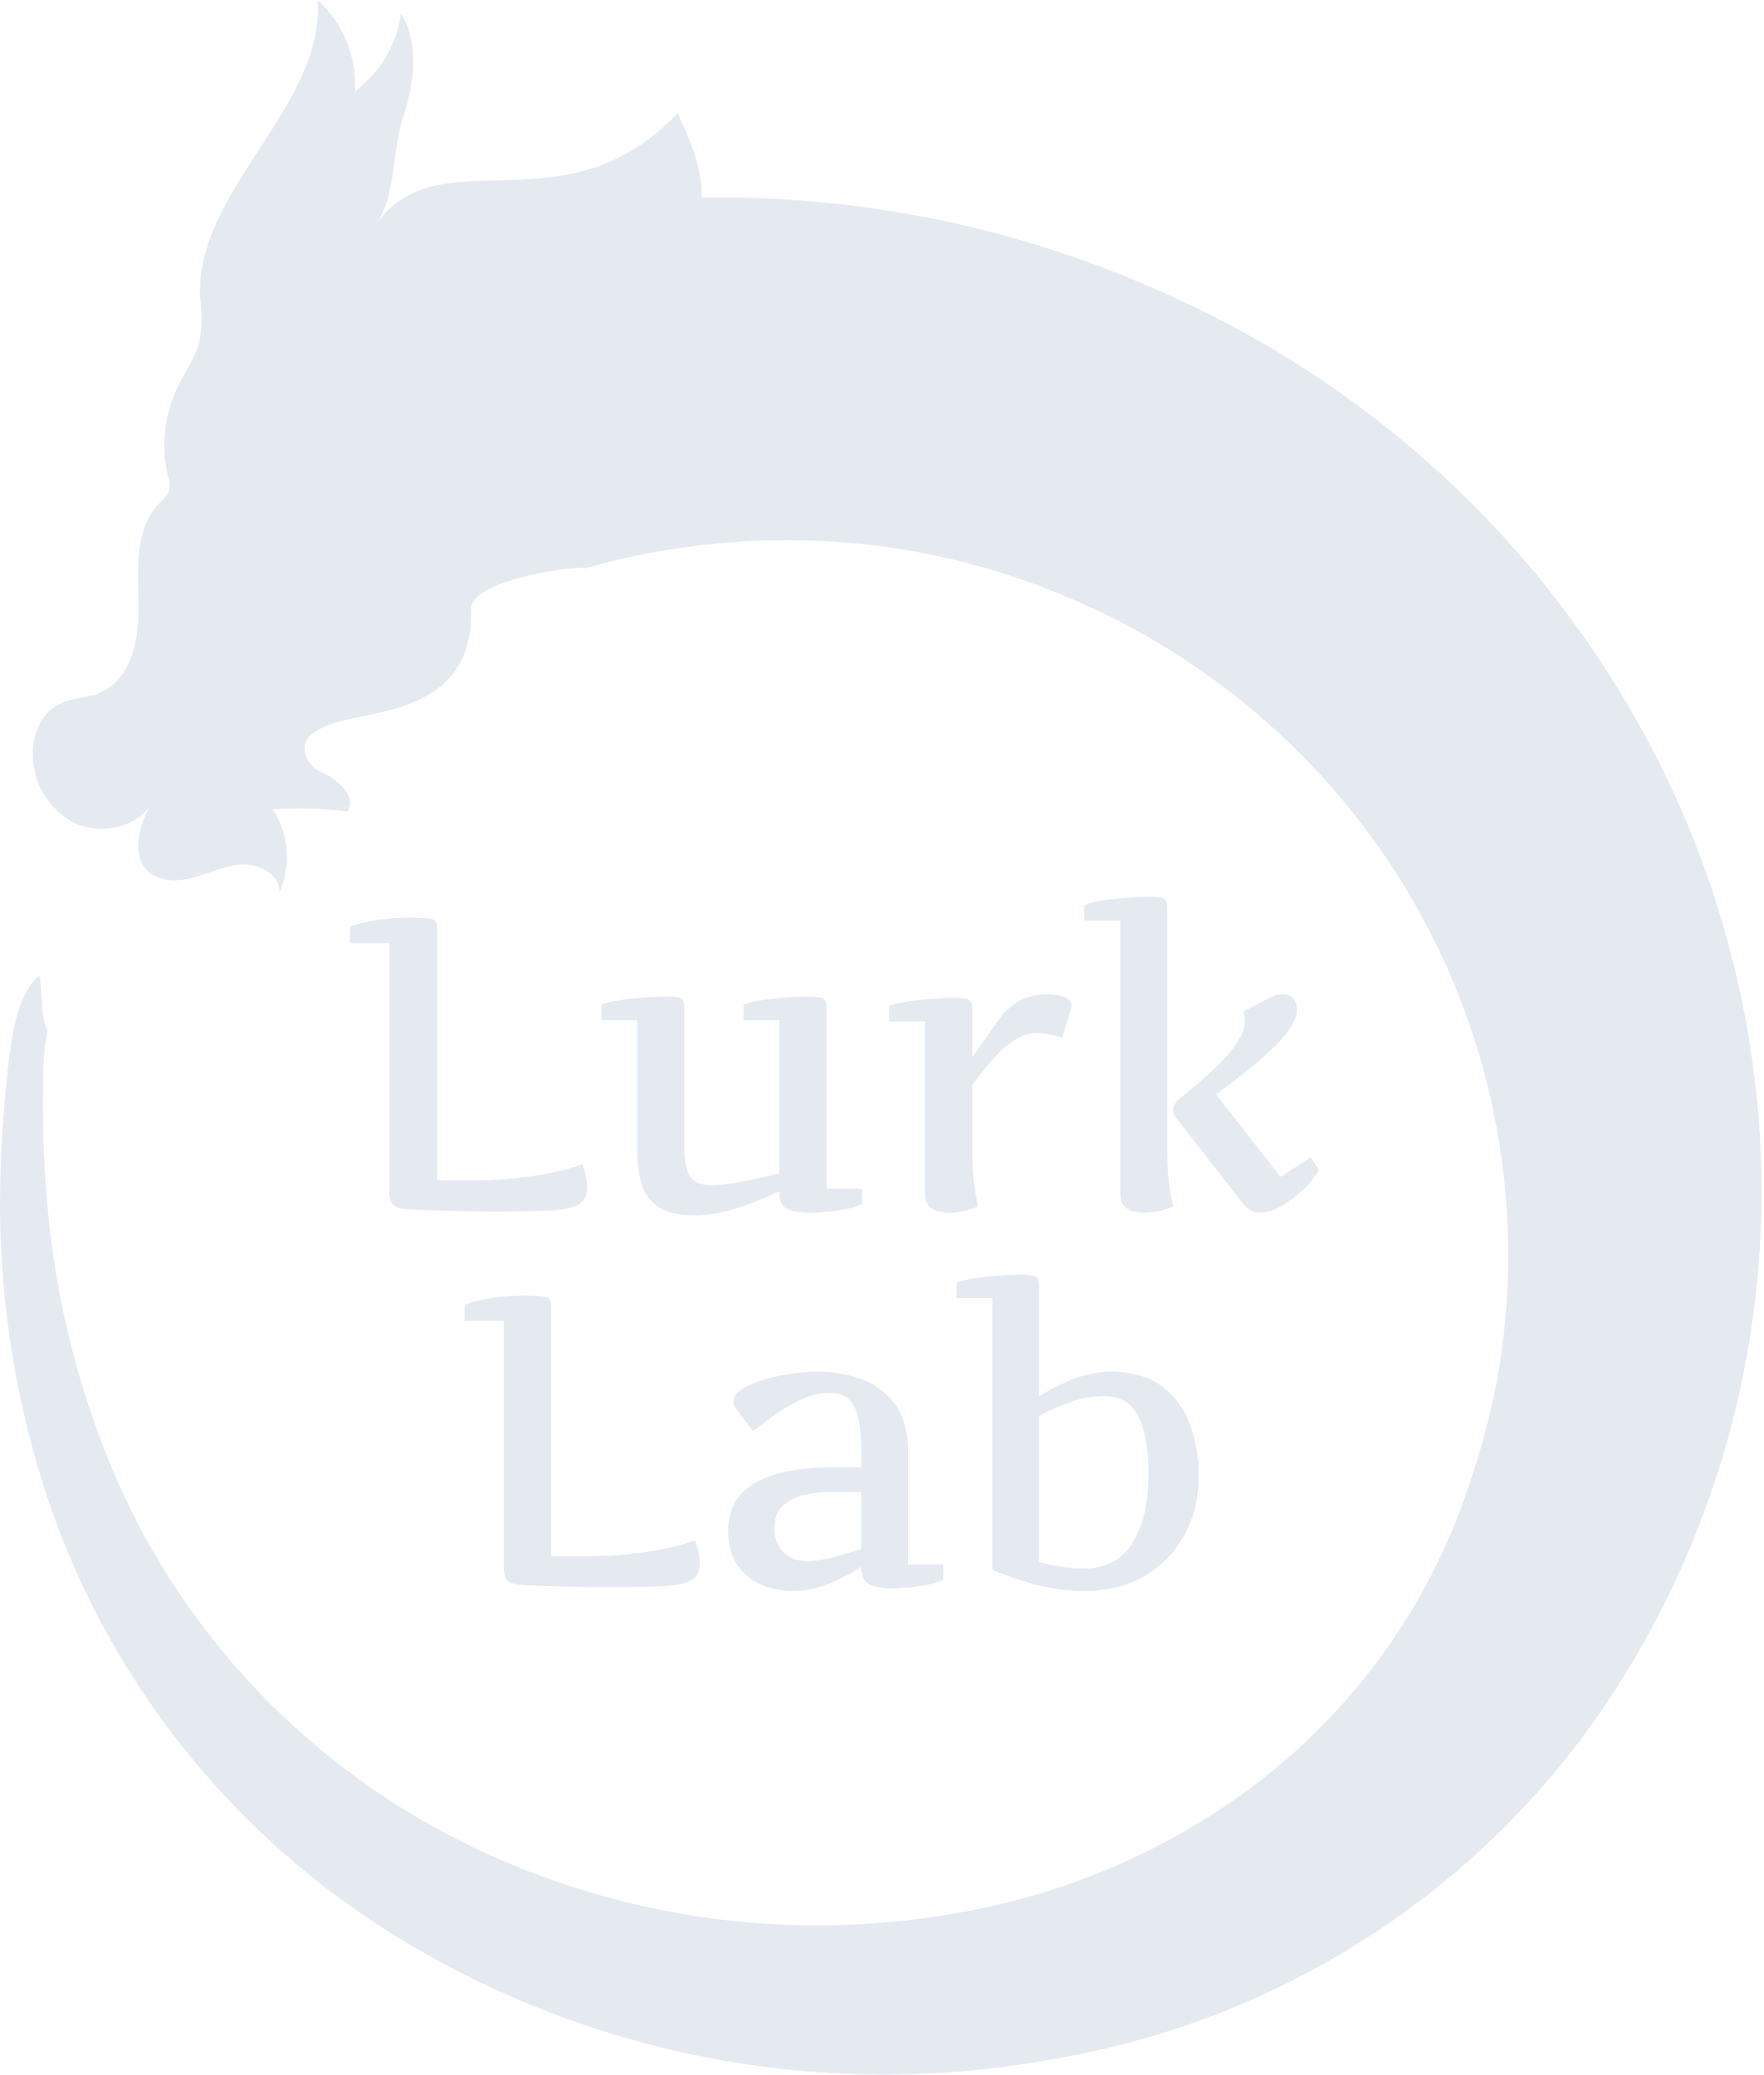 <?xml version="1.0" encoding="UTF-8" standalone="no"?>
<svg
   width="590"
   height="694"
   viewBox="0 0 590 694"
   fill="none"
   version="1.1"
   id="svg48"
   sodipodi:docname="lurk_lab_logo_nord5_no_bg.svg"
   inkscape:version="1.2.1 (9c6d41e410, 2022-07-14)"
   inkscape:export-filename="lurk_lab_logo_nord5_no_bg.png"
   inkscape:export-xdpi="500"
   inkscape:export-ydpi="500"
   xmlns:inkscape="http://www.inkscape.org/namespaces/inkscape"
   xmlns:sodipodi="http://sodipodi.sourceforge.net/DTD/sodipodi-0.dtd"
   xmlns="http://www.w3.org/2000/svg"
   xmlns:svg="http://www.w3.org/2000/svg">
  <defs
     id="defs52" />
  <sodipodi:namedview
     id="namedview50"
     pagecolor="#505050"
     bordercolor="#eeeeee"
     borderopacity="1"
     inkscape:showpageshadow="0"
     inkscape:pageopacity="0"
     inkscape:pagecheckerboard="0"
     inkscape:deskcolor="#505050"
     showgrid="false"
     inkscape:zoom="1.6612489"
     inkscape:cx="65.613286"
     inkscape:cy="366.89264"
     inkscape:window-width="2111"
     inkscape:window-height="1372"
     inkscape:window-x="30"
     inkscape:window-y="1470"
     inkscape:window-maximized="1"
     inkscape:current-layer="g46"
     showguides="true">
    <sodipodi:guide
       position="-56.54,-410.479"
       orientation="0,-1"
       id="guide1245"
       inkscape:locked="false" />
  </sodipodi:namedview>
  <g
     opacity="5"
     id="g46"
     style="fill:#e5e9f0;fill-opacity:1">
    <g
       inkscape:groupmode="layer"
       id="layer1"
       inkscape:label="Layer 1"
       style="display:inline" />
    <path
       fill-rule="evenodd"
       clip-rule="evenodd"
       d="m 234.665,66.087 c 0.248,-9.88 -3.976,-19.24 -6.566,-24.98 -0.583,-1.293 -1.084,-2.402 -1.432,-3.292 -20.286,21.517 -41.696,22.048 -60.462,22.512 -16.376,0.406 -30.739,0.761 -40.586,14.972 4.342,-6.295 5.344,-13.868 6.352,-21.494 0.616,-4.661 1.235,-9.343 2.621,-13.765 C 138.394,28.501 140.506,15.015 134.17,4.588 132.762,14.876 127.131,24.33 118.684,30.586 119.028,24.902 118.096,19.212 115.954,13.925 113.812,8.637 110.514,3.882 106.294,0 107.362,18.138 97.018,34.072 86.658,50.031 76.53,65.632 66.387,81.257 66.874,98.989 c 0.704,4.866 0.704,9.732 0,14.459 -0.813,4.013 -2.799,7.52 -4.794,11.043 -0.769,1.358 -1.54,2.718 -2.245,4.111 -4.833,9.45 -6.13,20.283 -3.66,30.586 0.563,1.669 0.704,3.615 0.282,5.422 -0.704,1.391 -1.69,2.364 -2.816,3.337 -7.991,7.891 -7.667,20.261 -7.37,31.579 0.017,0.646 0.034,1.289 0.049,1.927 0.422,11.957 -2.112,25.999 -13.515,30.586 -1.759,0.637 -3.64,0.985 -5.532,1.334 -2.65,0.49 -5.32,0.983 -7.702,2.281 -6.054,3.059 -8.729,10.288 -8.588,16.962 0.03,4.565 1.284,9.04 3.633,12.971 2.349,3.932 5.71,7.179 9.742,9.412 8.166,4.171 19.71,2.503 25.342,-4.866 -3.379,7.369 -6.054,17.101 0.986,22.245 1.408,0.834 2.957,1.39 4.646,1.808 5.168,0.927 9.989,-0.725 14.799,-2.375 3.838,-1.316 7.67,-2.631 11.669,-2.631 5.631,0 11.967,3.893 11.685,9.315 1.954,-4.463 2.771,-9.332 2.378,-14.179 -0.393,-4.848 -1.983,-9.526 -4.631,-13.626 8.306,-0.418 16.613,-0.278 24.919,0.695 3.379,-4.727 -3.379,-10.845 -8.025,-12.791 -1.378,-0.491 -2.626,-1.285 -3.65,-2.32 -1.024,-1.035 -1.797,-2.286 -2.263,-3.658 -1.689,-5.978 3.238,-8.203 7.462,-10.01 2.757,-1.18 6.635,-1.978 11.002,-2.877 15.704,-3.233 37.747,-7.77 36.866,-36.051 -0.139,-8.649 28.137,-13.773 37.658,-13.767 l 0.073,0.281 c 25.276,-7.219 51.565,-10.364 77.855,-9.315 26.708,1.056 53.037,6.604 77.855,16.405 51.298,19.959 94.168,56.598 121.531,103.867 27.363,47.268 37.582,102.339 28.971,156.118 -2.358,13.696 -5.843,27.18 -10.418,40.318 -13.266,39.814 -38.449,74.718 -72.224,100.101 -23.147,17.28 -49.432,30.022 -77.433,37.538 C 282.604,650.73 220.178,645.671 164.721,620.904 108.037,595.647 63.02,550.298 38.576,493.831 26.325,465.195 18.677,434.846 15.909,403.879 c -1.408,-15.71 -1.971,-31.42 -1.408,-47.13 0.141,-4.032 0.563,-8.064 1.408,-12.096 -1.586,-2.885 -1.786,-6.944 -1.98,-10.871 -0.133,-2.696 -0.263,-5.33 -0.836,-7.481 -7.443,6.67 -9.084,19.869 -10.206,28.9 -0.024,0.193 -0.048,0.385 -0.072,0.574 C 0.986,372.042 0,388.308 0,404.575 c 0.282,33.088 5.631,65.899 16.191,97.32 22.138,65.522 68.493,120.384 129.805,153.627 63.198,34.746 136.766,46.411 207.802,32.95 36.578,-6.376 71.492,-19.92 102.685,-39.834 31.192,-19.914 58.03,-45.795 78.931,-76.116 20.703,-30.274 35.813,-63.929 44.629,-99.406 8.852,-35.73 11.283,-72.717 7.18,-109.277 C 583.094,326.995 572.619,291.119 556.25,257.76 522.421,188.944 465.793,133.611 395.753,100.935 345.242,76.978 290.058,65.187 234.665,66.087 Z"
       fill="#2D3748"
       id="path36"
       style="display:inline;fill:#e5e9f0;fill-opacity:1" />
    <g
       id="svgGroup"
       stroke-linecap="round"
       fill-rule="evenodd"
       font-size="12px"
       stroke="#000"
       stroke-width="0.25mm"
       fill="#000"
       style="fill:#e5e9f0;fill-opacity:1;stroke:none;stroke-width:0.25mm"
       transform="matrix(1.297,0,0,1.297,129.053,301.948)">
      <path
         d="m 101.47,30.298 h -9.237 v -3.989 q 1.278,-0.548 3.666,-0.976 a 41.454,41.454 0 0 1 0.742,-0.126 71.76,71.76 0 0 1 3.833,-0.506 88.343,88.343 0 0 1 2.518,-0.229 q 3.41,-0.262 6.14,-0.262 a 21.92,21.92 0 0 1 1.222,0.031 q 1.151,0.064 1.928,0.26 a 5.459,5.459 0 0 1 0.183,0.049 q 1.134,0.328 1.179,2.277 a 7.099,7.099 0 0 1 0.002,0.164 v 46.762 h 9.132 v 3.936 q -1.784,0.996 -5.878,1.626 a 53.617,53.617 0 0 1 -5.956,0.59 46.816,46.816 0 0 1 -1.916,0.04 q -2.545,0 -4.443,-0.58 a 9.731,9.731 0 0 1 -0.936,-0.338 3.308,3.308 0 0 1 -1.933,-2.227 q -0.191,-0.638 -0.234,-1.435 a 8.7,8.7 0 0 1 -0.011,-0.458 v -0.42 q 0,-0.1 -1.785,0.729 a 92.071,92.071 0 0 0 -0.184,0.085 q -1.968,0.918 -5.196,2.178 a 53.544,53.544 0 0 1 -4.26,1.452 64.475,64.475 0 0 1 -2.772,0.752 31.331,31.331 0 0 1 -6.559,0.93 28.779,28.779 0 0 1 -0.92,0.015 29.484,29.484 0 0 1 -3.467,-0.189 Q 72.546,79.991 70.295,78.477 67.093,76.325 65.964,72.547 a 26.102,26.102 0 0 1 -0.88,-4.311 35.51,35.51 0 0 1 -0.248,-4.296 V 30.298 h -9.236 v -3.989 q 1.278,-0.548 3.666,-0.976 a 41.454,41.454 0 0 1 0.742,-0.126 72.329,72.329 0 0 1 3.848,-0.508 88.038,88.038 0 0 1 2.476,-0.227 q 3.332,-0.258 6.028,-0.262 a 56.981,56.981 0 0 1 0.087,0 23.131,23.131 0 0 1 1.157,0.027 q 1.118,0.056 1.876,0.229 a 5.386,5.386 0 0 1 0.327,0.085 1.368,1.368 0 0 1 0.861,0.772 q 0.293,0.612 0.293,1.669 v 35.898 a 31.493,31.493 0 0 0 0.1,2.607 q 0.212,2.538 0.871,4.138 a 6.473,6.473 0 0 0 0.446,0.892 4.188,4.188 0 0 0 1.92,1.637 q 1.47,0.665 3.781,0.697 a 16.989,16.989 0 0 0 0.23,0.001 21.614,21.614 0 0 0 1.623,-0.066 q 0.823,-0.062 1.758,-0.183 a 47.429,47.429 0 0 0 1.525,-0.224 114.216,114.216 0 0 0 5.72,-1.076 225.161,225.161 0 0 0 1.347,-0.293 q 1.919,-0.425 3.329,-0.777 a 74.914,74.914 0 0 0 0.023,-0.005 490.805,490.805 0 0 0 0.43,-0.107 q 1.408,-0.354 1.408,-0.364 a 0.001,0.001 0 0 0 -10e-4,0 z M 13.245,6.576 V 71.602 h 9.5 A 104.451,104.451 0 0 0 36.89,70.631 82.656,82.656 0 0 0 50.771,67.508 q -0.047,0 0.398,1.474 a 129.52,129.52 0 0 0 0.127,0.416 13.421,13.421 0 0 1 0.557,3.243 15.514,15.514 0 0 1 0.02,0.799 q 0,3.096 -2.178,4.382 a 7.634,7.634 0 0 1 -1.534,0.665 q -1.611,0.52 -4.054,0.756 a 39.034,39.034 0 0 1 -1.76,0.127 152.892,152.892 0 0 1 -2.823,0.115 q -4.591,0.147 -11.322,0.147 A 420.518,420.518 0 0 1 18.756,79.527 Q 14.086,79.422 10.438,79.291 6.807,79.16 5.022,79.004 a 34.823,34.823 0 0 1 -0.016,-0.002 10.345,10.345 0 0 1 -1.108,-0.176 Q 2.382,78.49 1.752,77.743 A 2.938,2.938 0 0 1 1.256,76.863 Q 0.912,75.934 0.912,74.488 V 10.407 H -9.217 V 6.261 a 8.097,8.097 0 0 1 0.988,-0.417 q 1.662,-0.591 4.749,-1.157 a 71.89,71.89 0 0 1 0.299,-0.054 q 4.409,-0.787 9.552,-0.787 3.61,0 5.126,0.272 a 5.822,5.822 0 0 1 0.332,0.069 1.662,1.662 0 0 1 1.234,1.136 q 0.12,0.338 0.161,0.772 a 5.06,5.06 0 0 1 0.021,0.48 z M 129.811,30.613 v -3.936 a 9.087,9.087 0 0 1 1.032,-0.397 q 1.333,-0.43 3.376,-0.758 a 71.76,71.76 0 0 1 3.833,-0.506 88.343,88.343 0 0 1 2.517,-0.229 q 3.412,-0.262 6.141,-0.262 a 21.92,21.92 0 0 1 1.221,0.031 q 1.152,0.064 1.929,0.26 a 5.459,5.459 0 0 1 0.183,0.049 q 1.134,0.328 1.179,2.277 a 7.099,7.099 0 0 1 0.002,0.164 v 12.595 l 6.665,-9.498 q 4.723,-6.77 12.543,-6.77 a 12.618,12.618 0 0 1 0.644,0.017 q 0.756,0.04 1.764,0.162 a 39.089,39.089 0 0 1 0.032,0.004 8.316,8.316 0 0 1 1.819,0.426 7.2,7.2 0 0 1 0.885,0.387 q 1.132,0.591 1.203,1.782 a 2.719,2.719 0 0 1 0.004,0.16 q 0,0.525 -0.105,0.839 l -2.256,7.4 a 32.288,32.288 0 0 0 -1.67,-0.48 q -0.833,-0.215 -1.583,-0.353 a 18.391,18.391 0 0 0 -0.342,-0.059 q -1.6,-0.262 -2.966,-0.262 a 10.134,10.134 0 0 0 -5.164,1.431 12.122,12.122 0 0 0 -0.242,0.144 23.38,23.38 0 0 0 -4.724,3.831 56.175,56.175 0 0 0 -2.495,2.79 46.104,46.104 0 0 0 -1.31,1.645 119.783,119.783 0 0 1 -0.789,1.029 q -0.862,1.111 -1.526,1.902 a 33.721,33.721 0 0 1 -0.387,0.455 v 16.322 q 0,6.456 0.577,10.024 a 272.789,272.789 0 0 0 0.272,1.653 q 0.343,2.042 0.569,3.14 a 28.961,28.961 0 0 0 0.052,0.246 q -1.418,0.787 -3.621,1.233 -1.837,0.372 -3.308,0.434 a 13.67,13.67 0 0 1 -0.576,0.012 q -2.676,0 -4.408,-1.076 a 3.381,3.381 0 0 1 -1.412,-1.815 q -0.215,-0.609 -0.286,-1.368 a 8.426,8.426 0 0 1 -0.034,-0.778 V 30.613 Z M 189.379,4.634 h -9.29 V 0.645 a 8.943,8.943 0 0 1 1.004,-0.387 q 1.128,-0.364 2.772,-0.657 a 37.469,37.469 0 0 1 0.659,-0.111 74.207,74.207 0 0 1 3.871,-0.508 89.172,89.172 0 0 1 2.48,-0.227 q 3.332,-0.258 6.028,-0.262 a 56.981,56.981 0 0 1 0.087,0 21.92,21.92 0 0 1 1.221,0.032 q 1.151,0.064 1.929,0.26 a 5.459,5.459 0 0 1 0.182,0.048 q 1.134,0.328 1.179,2.278 a 7.099,7.099 0 0 1 0.002,0.163 V 63.205 q 0,6.456 0.577,10.024 a 162.537,162.537 0 0 0 0.275,1.653 q 0.394,2.283 0.67,3.386 a 10.436,10.436 0 0 1 -1.426,0.623 q -0.724,0.258 -1.568,0.46 a 19.66,19.66 0 0 1 -0.679,0.149 q -1.836,0.372 -3.308,0.434 a 13.67,13.67 0 0 1 -0.575,0.012 10.622,10.622 0 0 1 -1.843,-0.15 q -1.431,-0.253 -2.513,-0.925 a 3.381,3.381 0 0 1 -1.412,-1.815 q -0.215,-0.609 -0.285,-1.368 a 8.426,8.426 0 0 1 -0.034,-0.778 z m 24.719,44.82 16.637,21.256 7.768,-5.039 2.099,3.202 a 14.435,14.435 0 0 1 -1.219,1.953 q -1.065,1.453 -2.639,2.979 -2.651,2.572 -5.695,4.356 -2.232,1.309 -4.182,1.657 a 7.834,7.834 0 0 1 -1.381,0.127 5.189,5.189 0 0 1 -3.992,-1.821 7.606,7.606 0 0 1 -0.521,-0.646 L 203.759,55.438 203.392,54.859 a 2.283,2.283 0 0 1 -0.307,-0.777 3.201,3.201 0 0 1 -0.06,-0.64 2.929,2.929 0 0 1 0.849,-2.07 4.136,4.136 0 0 1 0.305,-0.291 q 1.503,-1.362 3.95,-3.395 a 247.817,247.817 0 0 1 0.59,-0.488 q 2.86,-2.363 5.799,-5.223 2.94,-2.86 4.96,-5.826 a 13.937,13.937 0 0 0 1.191,-2.094 q 0.829,-1.833 0.829,-3.548 0,-1.417 -0.419,-2.467 3.621,-1.784 5.353,-2.729 1.427,-0.778 2.338,-1.165 a 9.96,9.96 0 0 1 0.365,-0.146 5.53,5.53 0 0 1 1.183,-0.298 7.457,7.457 0 0 1 1.047,-0.07 4.471,4.471 0 0 1 1.063,0.118 2.855,2.855 0 0 1 1.613,1.01 4.115,4.115 0 0 1 0.853,2.091 5.41,5.41 0 0 1 0.039,0.664 q 0,2.519 -2.152,5.458 a 33.587,33.587 0 0 1 -2.446,2.953 q -1.35,1.46 -2.986,2.931 a 53.085,53.085 0 0 1 -0.052,0.047 119.085,119.085 0 0 1 -6.876,5.72 998.885,998.885 0 0 1 -2.954,2.267 q -1.354,1.036 -2.572,1.958 a 582.121,582.121 0 0 1 -0.798,0.603 z"
         vector-effect="non-scaling-stroke"
         id="path509"
         style="fill:#e5e9f0;fill-opacity:1;stroke-width:0.269mm;stroke:none" />
    </g>
    <g
       id="svgGroup-3"
       stroke-linecap="round"
       fill-rule="evenodd"
       font-size="12px"
       stroke="#000"
       stroke-width="0.25mm"
       fill="#000"
       style="fill:#e5e9f0;fill-opacity:1;stroke:none;stroke-width:0.25mm"
       transform="matrix(1.383,0,0,1.383,159.446,420.35)">
      <path
         d="m 93.005,75.53 v -0.488 a 0.003,0.003 0 0 0 -0.003,-0.002 q -0.061,0 -1.066,0.63 a 107.954,107.954 0 0 0 -0.322,0.202 q -1.361,0.86 -3.657,2 a 81.029,81.029 0 0 1 -0.103,0.051 32.121,32.121 0 0 1 -3.16,1.35 39.146,39.146 0 0 1 -2.089,0.701 q -2.881,0.879 -5.908,0.879 a 20.559,20.559 0 0 1 -5.749,-0.786 18.619,18.619 0 0 1 -2.112,-0.752 13.042,13.042 0 0 1 -5.811,-4.786 12.218,12.218 0 0 1 -1.746,-4.084 q -0.451,-1.913 -0.451,-4.192 0,-5.615 3.247,-8.984 a 15.976,15.976 0 0 1 4.361,-3.16 q 1.862,-0.938 4.126,-1.571 a 27.985,27.985 0 0 1 0.473,-0.128 44.042,44.042 0 0 1 6.128,-1.117 q 3.271,-0.372 6.958,-0.372 h 6.884 v -3.662 a 52.383,52.383 0 0 0 -0.172,-4.333 42.381,42.381 0 0 0 -0.316,-2.747 13.621,13.621 0 0 0 -0.556,-2.359 q -0.446,-1.316 -1.152,-2.34 a 7.896,7.896 0 0 0 -0.416,-0.55 5.12,5.12 0 0 0 -2.482,-1.619 q -0.858,-0.269 -1.903,-0.336 a 11.176,11.176 0 0 0 -0.717,-0.023 15.238,15.238 0 0 0 -4.923,0.843 18.66,18.66 0 0 0 -1.694,0.671 38.207,38.207 0 0 0 -6.372,3.662 135.665,135.665 0 0 0 -2.881,2.1 104.887,104.887 0 0 0 -2.587,2.002 l -4.004,-5.371 a 3.603,3.603 0 0 1 -0.447,-0.666 2.485,2.485 0 0 1 -0.286,-1.141 2.701,2.701 0 0 1 0.532,-1.584 q 0.297,-0.42 0.76,-0.816 a 7.084,7.084 0 0 1 0.71,-0.53 q 1.64,-1.08 4.035,-1.931 a 29.902,29.902 0 0 1 1.092,-0.364 q 3.125,-0.976 6.616,-1.489 a 50.19,50.19 0 0 1 3.666,-0.407 38.896,38.896 0 0 1 2.804,-0.106 32.58,32.58 0 0 1 6.948,0.717 27.637,27.637 0 0 1 4.063,1.212 17.043,17.043 0 0 1 8.008,6.201 15.431,15.431 0 0 1 2.249,4.951 q 0.754,2.83 0.754,6.353 v 27.197 h 8.496 v 3.662 q -1.66,0.928 -5.469,1.514 a 49.556,49.556 0 0 1 -6.028,0.565 44.225,44.225 0 0 1 -1.345,0.021 q -2.393,0 -4.614,-0.806 -2.14,-0.775 -2.355,-3.656 a 8.364,8.364 0 0 1 -0.014,-0.226 z m -75,-63.574 v 60.498 h 8.838 a 97.177,97.177 0 0 0 13.16,-0.903 76.9,76.9 0 0 0 12.915,-2.905 q -0.044,0 0.37,1.37 a 120.501,120.501 0 0 0 0.118,0.387 12.486,12.486 0 0 1 0.518,3.018 14.434,14.434 0 0 1 0.019,0.742 q 0,2.881 -2.026,4.077 a 7.102,7.102 0 0 1 -1.427,0.62 q -1.499,0.484 -3.772,0.702 a 36.316,36.316 0 0 1 -1.637,0.119 142.245,142.245 0 0 1 -2.626,0.107 q -4.271,0.137 -10.534,0.137 a 391.234,391.234 0 0 1 -8.789,-0.098 q -4.345,-0.097 -7.739,-0.219 -3.378,-0.122 -5.039,-0.268 a 32.398,32.398 0 0 1 -0.015,-10e-4 9.625,9.625 0 0 1 -1.031,-0.165 q -1.41,-0.311 -1.996,-1.007 a 2.733,2.733 0 0 1 -0.461,-0.818 q -0.32,-0.864 -0.32,-2.209 v -59.619 h -9.424 v -3.858 a 7.533,7.533 0 0 1 0.919,-0.387 q 1.546,-0.551 4.418,-1.076 a 66.884,66.884 0 0 1 0.278,-0.05 q 4.102,-0.733 8.887,-0.733 3.359,0 4.769,0.254 a 5.417,5.417 0 0 1 0.309,0.064 1.546,1.546 0 0 1 1.148,1.056 q 0.112,0.315 0.15,0.718 a 4.708,4.708 0 0 1 0.02,0.447 z M 135.974,6.927 V 33.831 a 40.22,40.22 0 0 1 4.917,-2.762 49.678,49.678 0 0 1 3.335,-1.437 26.539,26.539 0 0 1 5.883,-1.573 22.939,22.939 0 0 1 3.248,-0.234 26.893,26.893 0 0 1 5.161,0.468 q 4.049,0.792 6.997,2.926 a 19.591,19.591 0 0 1 6.745,8.752 23.509,23.509 0 0 1 0.14,0.354 32.965,32.965 0 0 1 1.98,8.43 40.858,40.858 0 0 1 0.217,4.266 31.629,31.629 0 0 1 -1.097,8.468 26.997,26.997 0 0 1 -2.37,5.838 q -3.466,6.299 -9.619,9.912 a 26.181,26.181 0 0 1 -10.089,3.359 33.195,33.195 0 0 1 -4.169,0.255 47.277,47.277 0 0 1 -9.534,-0.935 41.945,41.945 0 0 1 -3.234,-0.799 120.165,120.165 0 0 1 -4.019,-1.236 q -3.331,-1.094 -5.771,-2.157 V 10.052 h -8.643 V 6.341 a 8.32,8.32 0 0 1 0.935,-0.36 q 1.048,-0.339 2.579,-0.611 a 34.86,34.86 0 0 1 0.612,-0.103 69.039,69.039 0 0 1 3.601,-0.473 82.962,82.962 0 0 1 2.307,-0.211 q 3.1,-0.24 5.608,-0.244 a 53.013,53.013 0 0 1 0.081,0 20.394,20.394 0 0 1 1.136,0.03 q 1.071,0.06 1.795,0.242 a 5.079,5.079 0 0 1 0.17,0.045 q 1.055,0.305 1.096,2.119 a 6.605,6.605 0 0 1 0.002,0.152 z m 0,31.592 v 35.302 q 0,0.043 1.238,0.344 a 97.339,97.339 0 0 0 0.398,0.096 35.976,35.976 0 0 0 1.289,0.281 q 0.625,0.125 1.341,0.25 a 81.051,81.051 0 0 0 1.52,0.25 q 2.515,0.391 5.103,0.391 a 15.681,15.681 0 0 0 5.036,-0.767 12.482,12.482 0 0 0 6.707,-5.434 22.668,22.668 0 0 0 2.567,-5.986 q 0.781,-2.806 1.098,-6.16 a 51.542,51.542 0 0 0 0.217,-4.847 47.589,47.589 0 0 0 -0.273,-5.265 q -0.286,-2.566 -0.874,-4.716 a 20.632,20.632 0 0 0 -1.27,-3.471 9.045,9.045 0 0 0 -2.368,-3.128 q -1.747,-1.444 -4.252,-1.805 a 12.295,12.295 0 0 0 -1.754,-0.12 24.225,24.225 0 0 0 -8.073,1.413 30.713,30.713 0 0 0 -0.008,0.003 q -4.029,1.416 -7.642,3.369 z m -42.969,32.129 v -13.721 h -8.203 a 21.46,21.46 0 0 0 -2.539,0.16 q -1.208,0.144 -2.526,0.418 a 35.349,35.349 0 0 0 -0.379,0.081 11.948,11.948 0 0 0 -3.737,1.483 11.074,11.074 0 0 0 -1.439,1.056 q -2.173,1.88 -2.173,5.591 a 9.355,9.355 0 0 0 0.367,2.68 7.39,7.39 0 0 0 1.733,3.008 6.794,6.794 0 0 0 3.28,1.897 q 1.077,0.284 2.356,0.32 a 13.289,13.289 0 0 0 0.37,0.005 16.005,16.005 0 0 0 1.589,-0.084 q 0.811,-0.081 1.709,-0.24 a 28.4,28.4 0 0 0 0.608,-0.115 q 2.197,-0.44 4.248,-1.05 1.949,-0.58 3.258,-1.006 a 71.771,71.771 0 0 0 0.136,-0.044 z"
         vector-effect="non-scaling-stroke"
         id="path383"
         style="fill:#e5e9f0;fill-opacity:1;stroke:none" />
    </g>
  </g>
</svg>

